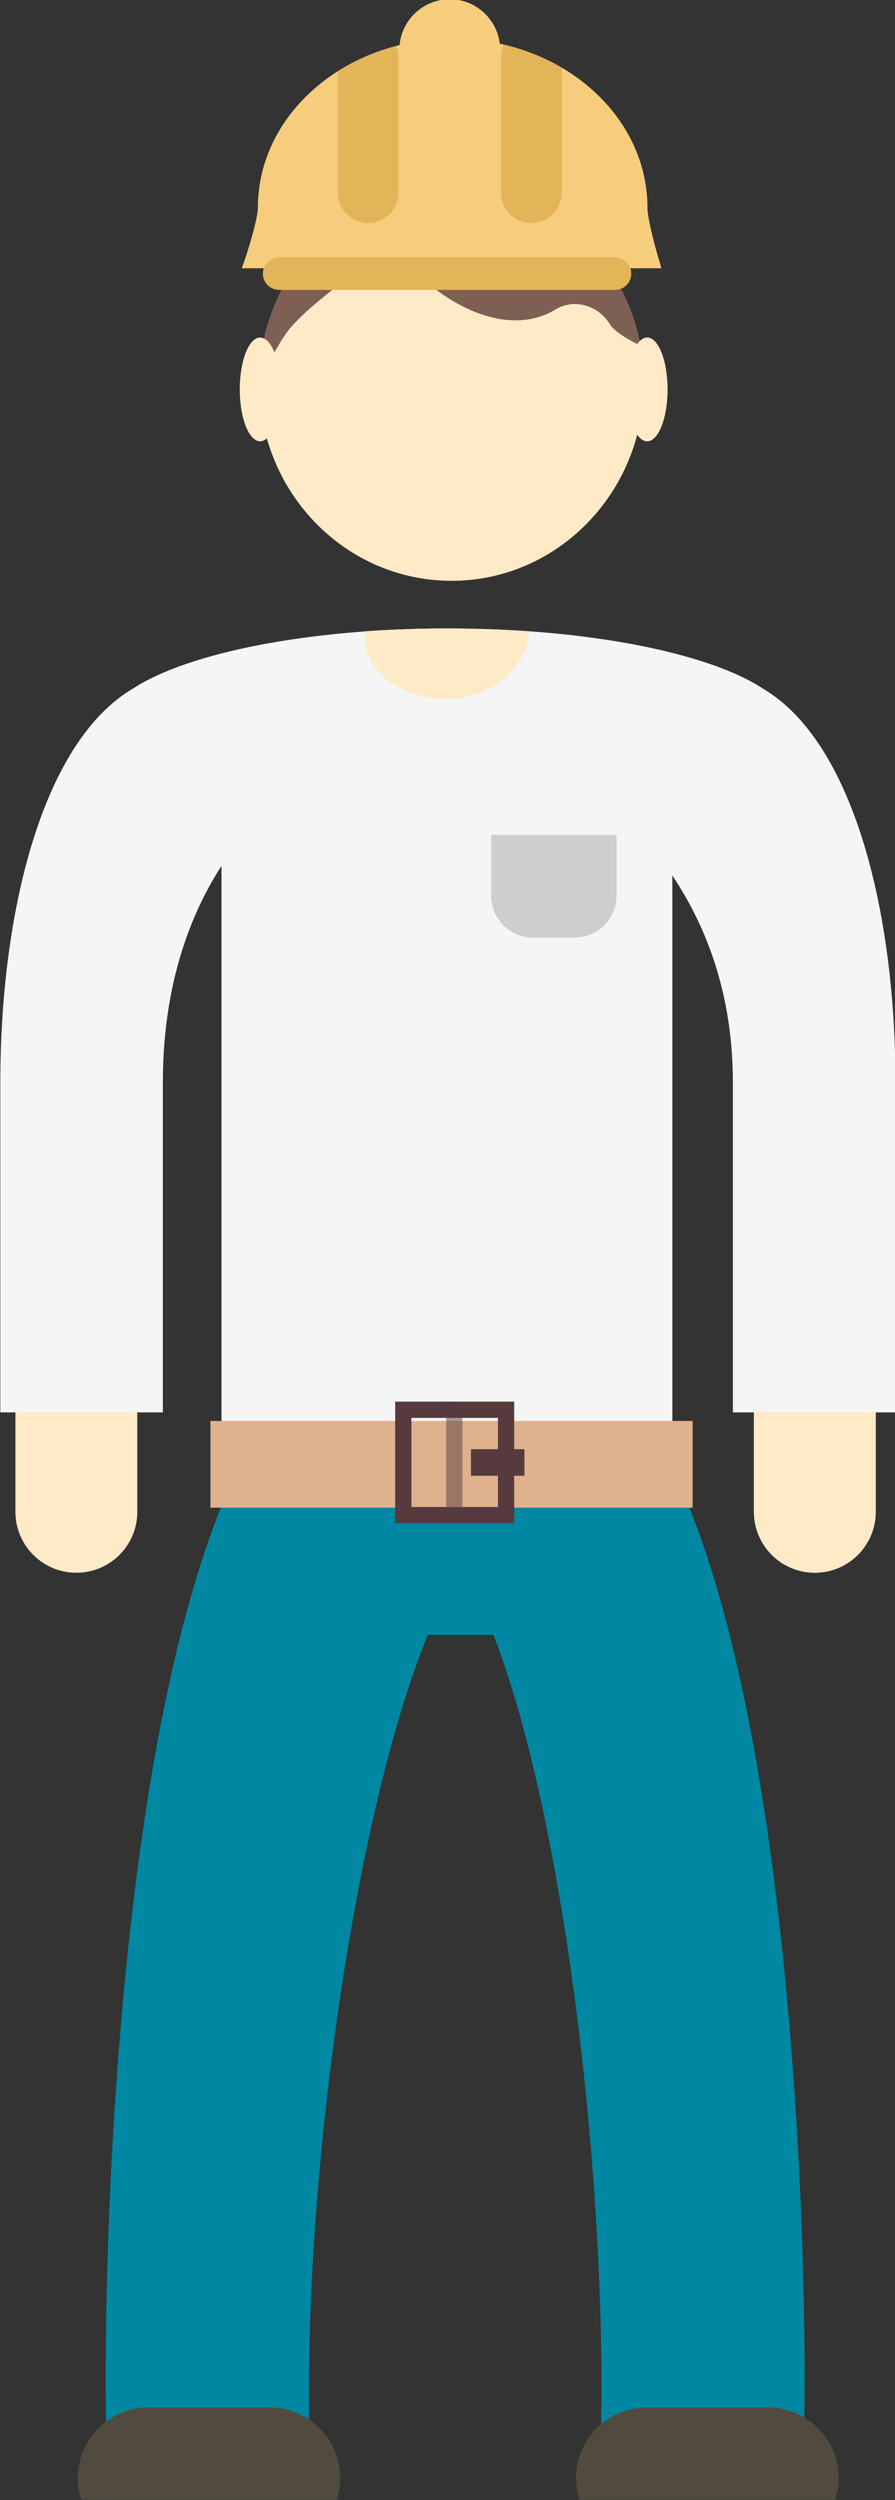 <?xml version="1.0" encoding="UTF-8" standalone="no"?>
<svg
   xmlns:dc="http://purl.org/dc/elements/1.1/"
   xmlns:cc="http://creativecommons.org/ns#"
   xmlns:rdf="http://www.w3.org/1999/02/22-rdf-syntax-ns#"
   xmlns:svg="http://www.w3.org/2000/svg"
   xmlns="http://www.w3.org/2000/svg"
   version="1.1"
   id="svg2"
   viewBox="0 0 41.193 115"
   width="41.193"
   height="115">
  <rect x="0" y="0" width="41.193" height="115" fill="#333333" stroke="none"/>
  <defs
     id="defs8">
    <filter
       id="filter8771"
       style="color-interpolation-filters:sRGB">
      <feColorMatrix
         id="feColorMatrix8773"
         values="0.21 0.72 0.072 0 0 0.21 0.72 0.072 0 0 0.21 0.72 0.072 0 0 0 0 0 1 0 " />
    </filter>
    <clipPath
       id="clipPath6407"
       clipPathUnits="userSpaceOnUse">
      <path
         id="path6409"
         d="m 390.066,749.502 55.289,0 0,-307.495 -55.289,0 0,307.495 z" />
    </clipPath>
    <clipPath
       id="clipPath6407-3"
       clipPathUnits="userSpaceOnUse">
      <path
         id="path6409-6"
         d="m 390.066,749.502 55.289,0 0,-307.495 -55.289,0 0,307.495 z" />
    </clipPath>
  </defs>
  <g
     transform="matrix(0.374,0,0,-0.374,-125.35,280.29)"
     id="g8228">
    <g
       transform="translate(352.058,563.507)"
       id="g6329">
      <path
         id="path6331"
         style="fill:#ffeac7;fill-opacity:1;fill-rule:nonzero;stroke:none"
         d="m 0,0 c 0,-4.143 -3.358,-7.5 -7.5,-7.5 -4.142,0 -7.5,3.357 -7.5,7.5 l 0,12 c 0,4.143 3.358,7.5 7.5,7.5 C -3.358,19.5 0,16.143 0,12 L 0,0 Z" />
    </g>
    <g
       transform="translate(442.935,563.507)"
       id="g6333">
      <path
         id="path6335"
         style="fill:#ffeac7;fill-opacity:1;fill-rule:nonzero;stroke:none"
         d="m 0,0 c 0,-4.143 -3.357,-7.5 -7.5,-7.5 -4.142,0 -7.5,3.357 -7.5,7.5 l 0,12 c 0,4.143 3.358,7.5 7.5,7.5 C -3.357,19.5 0,16.143 0,12 L 0,0 Z" />
    </g>
    <g
       transform="translate(429.059,664.738)"
       id="g6337">
      <path
         id="path6339"
         style="fill:#f4f5f4;fill-opacity:1;fill-rule:evenodd;stroke:none"
         d="m 0,0 c -6.633,4.365 -21.493,7.408 -38.775,7.408 -17.199,0 -31.998,-3.013 -38.678,-7.345 -11.265,-6.543 -16.404,-27.589 -16.404,-48.494 l 0,-40.576 20,0 0,40.576 c 0,13.76 4.442,22.33 7.217,26.643 l 0,-74.944 55.482,0 0,73.768 c 3.058,-4.614 7.455,-12.861 7.455,-25.467 l 0,-40.576 20,0 0,40.576 C 16.297,-27.593 11.189,-6.614 0,0" />
    </g>
    <g
       transform="translate(414.393,702.338)"
       id="g6341">
      <path
         id="path6343"
         style="fill:#ffeac7;fill-opacity:1;fill-rule:evenodd;stroke:none"
         d="m 0,0 c 0,-13.439 -10.597,-24.333 -23.667,-24.333 -13.071,0 -23.667,10.894 -23.667,24.333 0,13.439 10.596,24.333 23.667,24.333 C -10.597,24.333 0,13.439 0,0" />
    </g>
    <g
       transform="translate(370.938,709.155)"
       id="g6345">
      <path
         id="path6347"
         style="fill:#7d5f54;fill-opacity:1;fill-rule:evenodd;stroke:none"
         d="m 0,0 c 2.426,2.797 5.515,4.746 8.221,7.242 1.869,1.724 5.02,2.009 6.85,0 4.087,-4.488 11.699,-8.555 17.521,-5.016 2.305,1.401 5.248,0.469 6.627,-1.738 0.642,-1.03 2.239,-1.927 3.808,-2.713 C 40.938,9.018 31.331,17.516 19.788,17.516 7.054,17.516 -3.326,7.175 -3.854,-5.784 -2.355,-4.081 -1.451,-1.674 0,0" />
    </g>
    <g
       transform="translate(417.31,701.546)"
       id="g6349">
      <path
         id="path6351"
         style="fill:#ffeac7;fill-opacity:1;fill-rule:evenodd;stroke:none"
         d="m 0,0 c 0,-3.524 -1.123,-6.381 -2.507,-6.381 -1.384,0 -2.507,2.857 -2.507,6.381 0,3.524 1.123,6.381 2.507,6.381 C -1.123,6.381 0,3.524 0,0" />
    </g>
    <g
       transform="translate(369.68,701.546)"
       id="g6353">
      <path
         id="path6355"
         style="fill:#ffeac7;fill-opacity:1;fill-rule:evenodd;stroke:none"
         d="m 0,0 c 0,-3.524 -1.123,-6.381 -2.507,-6.381 -1.384,0 -2.507,2.857 -2.507,6.381 0,3.524 1.123,6.381 2.507,6.381 C -1.123,6.381 0,3.524 0,0" />
    </g>
    <g
       transform="translate(416.522,716.448)"
       id="g6357">
      <path
         id="path6359"
         style="fill:#f5cd7d;fill-opacity:1;fill-rule:evenodd;stroke:none"
         d="m 0,0 c -0.029,0.192 -0.073,0.388 -0.136,0.587 -0.426,1.36 -1.551,5.397 -1.551,6.87 0,11.469 -10.731,20.768 -23.969,20.768 -13.238,0 -23.969,-9.299 -23.969,-20.768 0,-1.292 -1.164,-5.242 -1.982,-7.457 L 0,0 Z" />
    </g>
    <g
       transform="translate(390.508,737.138)"
       id="g6361">
      <path
         id="path6363"
         style="fill:#f5cd7d;fill-opacity:1;fill-rule:evenodd;stroke:none"
         d="m 0,0 c 3.412,0 6.196,2.784 6.196,6.196 0,3.413 -2.784,6.197 -6.196,6.197 -3.413,0 -6.196,-2.784 -6.196,-6.197 C -6.196,2.784 -3.413,0 0,0" />
    </g>
    <g
       transform="translate(376.719,740.669)"
       id="g6365">
      <path
         id="path6367"
         style="fill:#e3b558;fill-opacity:1;fill-rule:evenodd;stroke:none"
         d="M 0,0 C 2.158,1.37 4.592,2.434 7.214,3.12 7.383,2.694 7.477,2.23 7.477,1.746 l 0,-16.67 c 0,-2.056 -1.682,-3.738 -3.739,-3.738 C 1.681,-18.662 0,-16.98 0,-14.924 L 0,0 Z" />
    </g>
    <g
       transform="translate(397.151,743.949)"
       id="g6369">
      <path
         id="path6371"
         style="fill:#e3b558;fill-opacity:1;fill-rule:evenodd;stroke:none"
         d="m 0,0 c 2.581,-0.605 4.989,-1.574 7.146,-2.841 l 0,-15.363 c 0,-2.056 -1.683,-3.738 -3.74,-3.738 -2.055,0 -3.737,1.682 -3.737,3.738 l 0,16.67 c 0,0.546 0.118,1.066 0.331,1.534" />
    </g>
    <g
       transform="translate(412.846,715.781)"
       id="g6373">
      <path
         id="path6375"
         style="fill:#e3b558;fill-opacity:1;fill-rule:evenodd;stroke:none"
         d="m 0,0 c 0,-1.104 -0.896,-2 -2,-2 l -41.334,0 c -1.104,0 -2,0.896 -2,2 0,1.104 0.896,2 2,2 L -2,2 C -0.896,2 0,1.104 0,0" />
    </g>
    <g
       transform="translate(418.354,567.817)"
       id="g6377">
      <path
         id="path6379"
         style="fill:#0087a1;fill-opacity:1;fill-rule:nonzero;stroke:none"
         d="m 0,0 -0.427,1.448 -55.509,0 0,-5.06 c -13.21,-32.678 -14.741,-94.915 -14.151,-115.565 l 24.99,0.715 c -0.865,30.276 5.209,76.053 14.539,99.014 l 8.097,0 c 9.013,-23.271 14.048,-69.026 13.19,-99.014 l 24.991,-0.715 C 16.332,-97.737 14.657,-31.472 0,0" />
    </g>
    <g
       transform="translate(376.603,442.007)"
       id="g6381">
      <path
         id="path6383"
         style="fill:#514b3f;fill-opacity:1;fill-rule:nonzero;stroke:none"
         d="m 0,0 c 0.271,0.841 0.422,1.736 0.422,2.668 0,4.786 -3.88,8.666 -8.666,8.666 l -14.969,0 c -4.787,0 -8.667,-3.88 -8.667,-8.666 0,-0.932 0.151,-1.827 0.423,-2.668 L 0,0 Z" />
    </g>
    <g
       transform="translate(437.937,442.007)"
       id="g6385">
      <path
         id="path6387"
         style="fill:#514b3f;fill-opacity:1;fill-rule:nonzero;stroke:none"
         d="m 0,0 c 0.272,0.841 0.423,1.736 0.423,2.668 0,4.786 -3.881,8.666 -8.667,8.666 l -14.969,0 c -4.786,0 -8.667,-3.88 -8.667,-8.666 0,-0.932 0.151,-1.827 0.424,-2.668 L 0,0 Z" />
    </g>
    <g
       transform="translate(380.014,671.793)"
       id="g6389">
      <path
         id="path6391"
         style="fill:#ffeac7;fill-opacity:1;fill-rule:nonzero;stroke:none"
         d="m 0,0 c -0.014,-0.157 0.062,-0.649 0.062,-0.808 0,-4.142 4.509,-7.5 10.072,-7.5 5.561,0 10.085,4.121 10.085,8.263 0,0.002 -4.962,0.382 -9.949,0.398 C 5.231,0.368 0.168,0.017 0,0" />
    </g>
    <path
       id="path6393"
       style="fill:#e0b18d;fill-opacity:1;fill-rule:nonzero;stroke:none"
       d="m 420.391,564.009 -59.334,0 0,10.666 59.334,0 0,-10.666 z" />
    <path
       id="path6395"
       style="fill:none;stroke:#563a3e;stroke-width:2;stroke-linecap:butt;stroke-linejoin:miter;stroke-miterlimit:10;stroke-dasharray:none;stroke-opacity:1"
       d="m 397.439,563.09 -12.647,0 0,12.964 12.647,0 0,-12.964 z" />
    <path
       id="path6397"
       style="fill:none;stroke:#563a3e;stroke-width:2;stroke-linecap:butt;stroke-linejoin:miter;stroke-miterlimit:10;stroke-dasharray:none;stroke-opacity:1"
       d="m 398.703,568.939 -4.584,0 0,1.265 4.584,0 0,-1.265 z" />
    <g
       transform="translate(395.606,646.756)"
       id="g6399">
      <path
         id="path6401"
         style="fill:#cecece;fill-opacity:1;fill-rule:nonzero;stroke:none"
         d="m 0,0 0,-7.489 c 0,-2.835 2.299,-5.134 5.134,-5.134 l 5.159,0 c 2.836,0 5.135,2.299 5.135,5.134 L 15.428,0 0,0 Z" />
    </g>
    <g
       id="g6403">
      <g
         id="g6405" />
      <g
         id="g6411">
        <g
           style="opacity:0.5"
           id="g6413"
           clip-path="url(#clipPath6407-3)">
          <g
             id="g6415"
             transform="translate(442.935,563.507)">
            <path
               id="path6417"
               style="fill:#ffeac7;fill-opacity:1;fill-rule:nonzero;stroke:none"
               d="m 0,0 c 0,-4.143 -3.357,-7.5 -7.5,-7.5 -4.142,0 -7.5,3.357 -7.5,7.5 l 0,12 c 0,4.143 3.358,7.5 7.5,7.5 C -3.357,19.5 0,16.143 0,12 L 0,0 Z" />
          </g>
          <g
             id="g6419"
             transform="translate(429.059,664.738)">
            <path
               id="path6421"
               style="fill:#f4f5f4;fill-opacity:1;fill-rule:evenodd;stroke:none"
               d="m 0,0 c -6.531,4.299 -21.048,7.309 -37.992,7.399 l 0,-104.131 26.834,0 0,73.768 c 3.058,-4.614 7.455,-12.861 7.455,-25.467 l 0,-40.576 20,0 0,40.576 C 16.297,-27.593 11.189,-6.614 0,0" />
          </g>
          <g
             id="g6423"
             transform="translate(391.066,726.662)">
            <path
               id="path6425"
               style="fill:#ffeac7;fill-opacity:1;fill-rule:evenodd;stroke:none"
               d="m 0,0 0,-48.648 c 12.912,0.188 23.326,11.002 23.326,24.324 C 23.326,-11.003 12.912,-0.188 0,0" />
          </g>
          <g
             id="g6427"
             transform="translate(391.066,726.655)">
            <path
               id="path6429"
               style="fill:#7d5f54;fill-opacity:1;fill-rule:evenodd;stroke:none"
               d="m 0,0 0,-14.326 c 3.899,-2.278 8.577,-3.311 12.463,-0.949 2.306,1.401 5.248,0.469 6.627,-1.738 0.642,-1.029 2.239,-1.926 3.808,-2.713 C 20.83,-8.595 11.39,-0.167 0,0" />
          </g>
          <g
             id="g6431"
             transform="translate(417.31,701.546)">
            <path
               id="path6433"
               style="fill:#ffeac7;fill-opacity:1;fill-rule:evenodd;stroke:none"
               d="m 0,0 c 0,-3.524 -1.123,-6.381 -2.507,-6.381 -1.384,0 -2.507,2.857 -2.507,6.381 0,3.524 1.123,6.381 2.507,6.381 C -1.123,6.381 0,3.524 0,0" />
          </g>
          <g
             id="g6435"
             transform="translate(391.066,716.448)">
            <path
               id="path6437"
               style="fill:#f5cd7d;fill-opacity:1;fill-rule:evenodd;stroke:none"
               d="m 0,0 25.455,0 c -0.029,0.192 -0.073,0.388 -0.136,0.587 -0.426,1.36 -1.551,5.397 -1.551,6.87 0,11.41 -10.622,20.669 -23.768,20.764 L 0,0 Z" />
          </g>
          <g
             id="g6439"
             transform="translate(391.066,749.502)">
            <path
               id="path6441"
               style="fill:#f5cd7d;fill-opacity:1;fill-rule:evenodd;stroke:none"
               d="m 0,0 0,-12.336 c 3.152,0.285 5.638,2.944 5.638,6.168 C 5.638,-2.943 3.152,-0.285 0,0" />
          </g>
          <g
             id="g6443"
             transform="translate(397.151,743.949)">
            <path
               id="path6445"
               style="fill:#e3b558;fill-opacity:1;fill-rule:evenodd;stroke:none"
               d="m 0,0 c 2.581,-0.605 4.989,-1.574 7.146,-2.841 l 0,-15.363 c 0,-2.056 -1.683,-3.738 -3.74,-3.738 -2.055,0 -3.737,1.682 -3.737,3.738 l 0,16.67 c 0,0.546 0.118,1.066 0.331,1.534" />
          </g>
          <g
             id="g6447"
             transform="translate(410.846,717.781)">
            <path
               id="path6449"
               style="fill:#e3b558;fill-opacity:1;fill-rule:evenodd;stroke:none"
               d="m 0,0 -19.779,0 0,-4 L 0,-4 c 1.104,0 2,0.896 2,2 0,1.104 -0.896,2 -2,2" />
          </g>
          <g
             id="g6451"
             transform="translate(418.354,567.817)">
            <path
               id="path6453"
               style="fill:#0087a1;fill-opacity:1;fill-rule:nonzero;stroke:none"
               d="m 0,0 -0.427,1.448 -26.861,0 0,-20.896 4.827,0 c 9.013,-23.271 14.048,-69.026 13.19,-99.014 l 24.991,-0.715 C 16.332,-97.737 14.657,-31.472 0,0" />
          </g>
          <g
             id="g6455"
             transform="translate(437.937,442.007)">
            <path
               id="path6457"
               style="fill:#514b3f;fill-opacity:1;fill-rule:nonzero;stroke:none"
               d="m 0,0 c 0.272,0.841 0.423,1.736 0.423,2.668 0,4.786 -3.881,8.666 -8.667,8.666 l -14.969,0 c -4.786,0 -8.667,-3.88 -8.667,-8.666 0,-0.932 0.151,-1.827 0.424,-2.668 L 0,0 Z" />
          </g>
          <g
             id="g6459"
             transform="translate(391.066,672.14)">
            <path
               id="path6461"
               style="fill:#ffeac7;fill-opacity:1;fill-rule:nonzero;stroke:none"
               d="m 0,0 0,-8.612 c 5.132,0.422 9.166,4.309 9.166,8.22 C 9.166,-0.39 4.71,-0.049 0,0" />
          </g>
          <path
             id="path6463"
             style="fill:#e0b18d;fill-opacity:1;fill-rule:nonzero;stroke:none"
             d="m 391.066,564.009 29.324,0 0,10.666 -29.324,0 0,-10.666 z" />
          <path
             id="path6465"
             style="fill:none;stroke:#563a3e;stroke-width:2;stroke-linecap:butt;stroke-linejoin:miter;stroke-miterlimit:10;stroke-dasharray:none;stroke-opacity:1"
             d="m 391.066,563.09 6.373,0 0,12.964 -6.373,0 0,-12.964 z" />
          <path
             id="path6467"
             style="fill:none;stroke:#563a3e;stroke-width:2;stroke-linecap:butt;stroke-linejoin:miter;stroke-miterlimit:10;stroke-dasharray:none;stroke-opacity:1"
             d="m 398.703,568.939 -4.584,0 0,1.265 4.584,0 0,-1.265 z" />
          <g
             id="g6469"
             transform="translate(395.606,646.756)">
            <path
               id="path6471"
               style="fill:#cecece;fill-opacity:1;fill-rule:nonzero;stroke:none"
               d="m 0,0 0,-7.489 c 0,-2.835 2.299,-5.134 5.134,-5.134 l 5.159,0 c 2.836,0 5.135,2.299 5.135,5.134 L 15.428,0 0,0 Z" />
          </g>
        </g>
      </g>
    </g>
  </g>
</svg>
